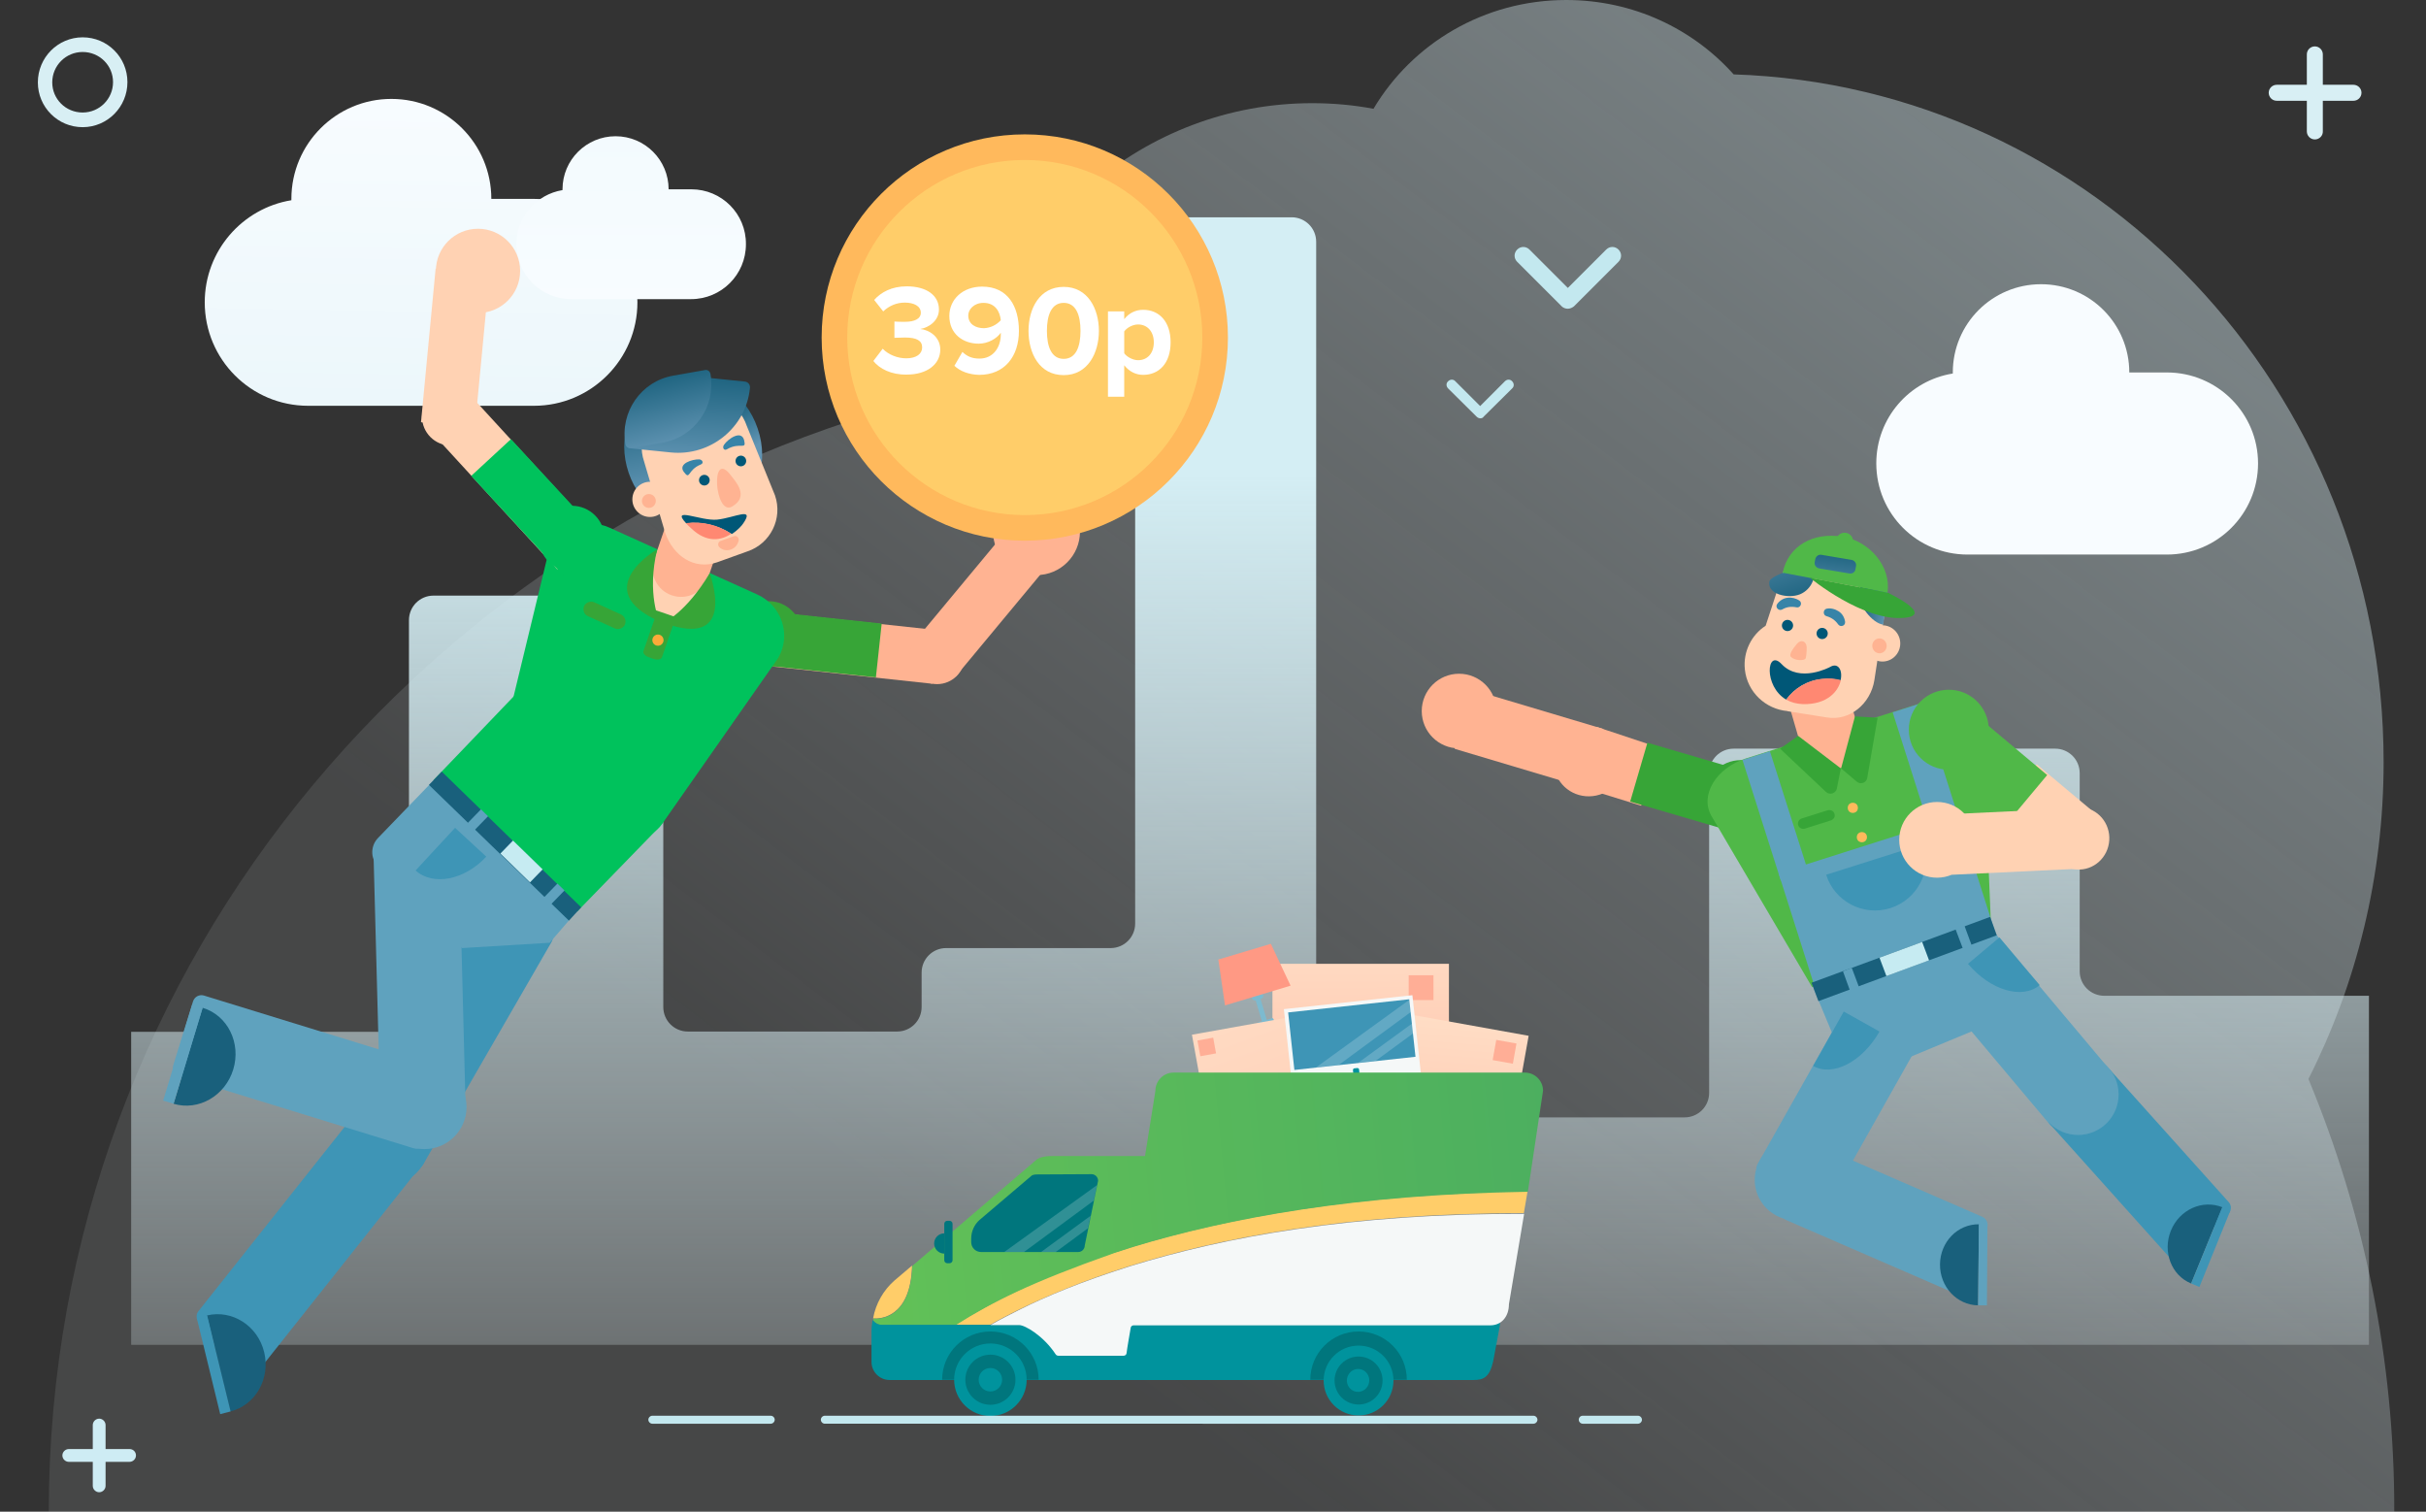 <?xml version="1.0" encoding="utf-8"?>
<!-- Generator: Adobe Illustrator 23.1.0, SVG Export Plug-In . SVG Version: 6.00 Build 0)  -->
<svg version="1.1" id="Слой_1" xmlns="http://www.w3.org/2000/svg" xmlns:xlink="http://www.w3.org/1999/xlink" x="0px" y="0px"
	 viewBox="0 0 910 567" style="enable-background:new 0 0 910 567;" xml:space="preserve">
<rect x="0" y="0" width="910" height="567" fill="#333333" stroke="none"/>
<style type="text/css">
	.st0{fill:#D8EFF4;}
	.st1{fill:url(#SVGID_1_);}
	.st2{fill:#CEECF4;}
	.st3{fill:url(#SVGID_2_);}
	.st4{fill:#C3E8EF;}
	.st5{fill:url(#SVGID_3_);}
	.st6{fill:url(#SVGID_4_);}
	.st7{fill:url(#SVGID_5_);}
	.st8{fill:url(#SVGID_6_);}
	.st9{fill:url(#SVGID_7_);}
	.st10{fill:#FFAE96;}
	.st11{fill:#7DBACF;}
	.st12{fill:#FF9984;}
	.st13{fill:#FFB392;}
	.st14{fill:url(#SVGID_8_);}
	.st15{fill:url(#SVGID_9_);}
	.st16{fill:#F5F8F8;}
	.st17{fill:#3E95B6;}
	.st18{fill:#00939D;}
	.st19{fill:#FFCD69;}
	.st20{fill:url(#SVGID_10_);}
	.st21{fill:#00767D;}
	.st22{opacity:0.19;fill:#FFFFFF;enable-background:new    ;}
	.st23{fill:#37A537;}
	.st24{fill:#50B848;}
	.st25{fill:#5FA2BE;}
	.st26{fill:#19607C;}
	.st27{fill:#FFB95C;}
	.st28{fill:#FFD2B3;}
	.st29{fill:#C6EBF2;}
	.st30{fill:#3784A8;}
	.st31{fill:#005777;}
	.st32{fill:#FF8872;}
	.st33{fill:url(#SVGID_11_);}
	.st34{fill:url(#SVGID_12_);}
	.st35{fill:url(#SVGID_13_);}
	.st36{fill:#00C25C;}
	.st37{fill:url(#SVGID_14_);}
	.st38{fill:url(#SVGID_15_);}
	.st39{fill:#FCAA39;}
	.st40{fill:url(#SVGID_16_);}
	.st41{fill:url(#SVGID_17_);}
	.st42{fill:#FFFFFF;}
</style>
<g id="_x31_._Перевезем_за_540р">
	<g id="Задник">
		<path class="st0" d="M868.3,52.3L868.3,52.3c-1.7,0-3-1.4-3-3V20.4c0-1.7,1.4-3,3-3l0,0c1.7,0,3,1.4,3,3v28.8
			C871.4,50.9,870,52.3,868.3,52.3z"/>
		
			<linearGradient id="SVGID_1_" gradientUnits="userSpaceOnUse" x1="433.116" y1="39.362" x2="1377.116" y2="1282.029" gradientTransform="matrix(1 0 0 -1 0 568)">
			<stop  offset="0" style="stop-color:#ECF6FB;stop-opacity:0.1"/>
			<stop  offset="0.298" style="stop-color:#DBEFF5;stop-opacity:0.368"/>
			<stop  offset="0.619" style="stop-color:#D0EBF2;stop-opacity:0.657"/>
			<stop  offset="1" style="stop-color:#CDEAF1"/>
		</linearGradient>
		<path class="st1" d="M865.9,404.7c18-35.6,28.2-76,28.2-118.8c0-139.8-108.4-253.6-243.8-258C635,10.8,612.6,0,587.5,0
			c-30.9,0-57.8,16.4-72.3,40.8c-7.5-1.4-15.1-2.1-23-2.1c-62.9,0-115.4,45.9-127.2,106.8C166.9,187.5,18.3,360.2,18.3,567h879.8
			C898.2,509.6,886.7,454.8,865.9,404.7z"/>
		<path class="st0" d="M885.8,34.8L885.8,34.8c0,1.7-1.4,3-3,3h-28.8c-1.7,0-3-1.4-3-3l0,0c0-1.7,1.4-3,3-3h28.8
			C884.4,31.8,885.8,33.1,885.8,34.8z"/>
		<g>
			<path class="st0" d="M31,47.7c-9.3,0-16.8-7.5-16.8-16.8S21.7,14,31,14c9.3,0,16.8,7.5,16.8,16.8S40.3,47.7,31,47.7z M31,19.5
				c-6.3,0-11.4,5.1-11.4,11.4S24.7,42.2,31,42.2c6.3,0,11.4-5.1,11.4-11.4S37.3,19.5,31,19.5z"/>
		</g>
		<path class="st2" d="M37.2,559.7L37.2,559.7c-1.3,0-2.4-1.1-2.4-2.4v-22.8c0-1.3,1.1-2.4,2.4-2.4l0,0c1.3,0,2.4,1.1,2.4,2.4v22.8
			C39.6,558.6,38.5,559.7,37.2,559.7z"/>
		<path class="st2" d="M51,545.9L51,545.9c0,1.3-1.1,2.4-2.4,2.4H25.8c-1.3,0-2.4-1.1-2.4-2.4l0,0c0-1.3,1.1-2.4,2.4-2.4h22.8
			C49.9,543.5,51,544.5,51,545.9z"/>
		
			<linearGradient id="SVGID_2_" gradientUnits="userSpaceOnUse" x1="775.435" y1="374.215" x2="775.435" y2="821.373" gradientTransform="matrix(1 0 0 -1 0 568)">
			<stop  offset="0.215" style="stop-color:#F8FCFF"/>
			<stop  offset="0.428" style="stop-color:#E7F5F9"/>
			<stop  offset="0.668" style="stop-color:#DCF1F5"/>
			<stop  offset="0.923" style="stop-color:#D8EFF4"/>
			<stop  offset="0.928" style="stop-color:#D8EFF4"/>
			<stop  offset="1" style="stop-color:#D8EFF4"/>
		</linearGradient>
		<path class="st3" d="M812.8,139.7h-14.1c0-18.3-14.8-33.1-33.1-33.1c-18.3,0-33.1,14.8-33.1,33.1c0,0.1,0,0.3,0,0.4
			c-16.3,2.6-28.7,16.7-28.7,33.7l0,0c0,18.9,15.3,34.2,34.2,34.2h74.8c18.9,0,34.2-15.3,34.2-34.2l0,0
			C847,155,831.7,139.7,812.8,139.7z"/>
		<path class="st4" d="M588.1,115.8c-0.8,0-1.7-0.3-2.3-0.9l-16.7-16.7c-1.3-1.3-1.3-3.3,0-4.6c1.3-1.3,3.3-1.3,4.6,0l14.4,14.4
			l14.4-14.4c1.3-1.3,3.3-1.3,4.6,0s1.3,3.3,0,4.6l-16.7,16.7C589.8,115.4,588.9,115.8,588.1,115.8z"/>
		<path class="st4" d="M555.3,156.9c-0.5,0-1-0.2-1.4-0.6l-10.7-10.6c-0.8-0.8-0.8-2,0-2.7c0.8-0.8,2-0.8,2.7,0l9.3,9.3l9.3-9.3
			c0.8-0.8,2-0.8,2.7,0c0.8,0.8,0.8,2,0,2.7l-10.7,10.6C556.3,156.7,555.8,156.9,555.3,156.9z"/>
		
			<linearGradient id="SVGID_3_" gradientUnits="userSpaceOnUse" x1="162.127" y1="701.455" x2="148.793" y2="-77.212" gradientTransform="matrix(1 0 0 -1 0 568)">
			<stop  offset="0.215" style="stop-color:#F8FCFF"/>
			<stop  offset="0.428" style="stop-color:#E7F5F9"/>
			<stop  offset="0.668" style="stop-color:#DCF1F5"/>
			<stop  offset="0.923" style="stop-color:#D8EFF4"/>
			<stop  offset="0.928" style="stop-color:#D8EFF4"/>
			<stop  offset="1" style="stop-color:#D8EFF4"/>
		</linearGradient>
		<path class="st5" d="M200.3,74.6h-16c0-20.7-16.8-37.5-37.5-37.5s-37.5,16.8-37.5,37.5c0,0.2,0,0.3,0,0.5
			c-18.4,3-32.5,19-32.5,38.3l0,0c0,21.4,17.3,38.8,38.8,38.8h84.7c21.4,0,38.8-17.4,38.8-38.8l0,0C239,92,221.7,74.6,200.3,74.6z"
			/>
		
			<linearGradient id="SVGID_4_" gradientUnits="userSpaceOnUse" x1="236.835" y1="252.856" x2="236.835" y2="1193.314" gradientTransform="matrix(1 0 0 -1 0 568)">
			<stop  offset="0.215" style="stop-color:#F8FCFF"/>
			<stop  offset="0.225" style="stop-color:#F7FCFF"/>
			<stop  offset="0.456" style="stop-color:#E6F5F9"/>
			<stop  offset="0.705" style="stop-color:#DBF0F5"/>
			<stop  offset="1" style="stop-color:#D8EFF4"/>
		</linearGradient>
		<path class="st6" d="M259.3,71h-8.5c0-11-8.9-19.9-19.9-19.9S211,60,211,71c0,0.1,0,0.2,0,0.3c-9.8,1.6-17.3,10.1-17.3,20.3l0,0
			c0,11.4,9.2,20.6,20.6,20.6h44.9c11.4,0,20.6-9.2,20.6-20.6l0,0C279.9,80.2,270.7,71,259.3,71z"/>
		
			<linearGradient id="SVGID_5_" gradientUnits="userSpaceOnUse" x1="468.855" y1="-1.111" x2="468.855" y2="390.198" gradientTransform="matrix(1 0 0 -1 0 568)">
			<stop  offset="0" style="stop-color:#ECF6FB;stop-opacity:0.1"/>
			<stop  offset="0.215" style="stop-color:#E2F3F8;stop-opacity:0.294"/>
			<stop  offset="0.574" style="stop-color:#D7EFF5;stop-opacity:0.617"/>
			<stop  offset="1" style="stop-color:#D4EEF4"/>
		</linearGradient>
		<path class="st7" d="M780.1,364.3V290c0-5.1-4.1-9.2-9.2-9.2H650.3c-5.1,0-9.2,4.1-9.2,9.2v119.9c0,5.1-4.1,9.2-9.2,9.2H502.9
			c-5.1,0-9.2-4.1-9.2-9.2V90.7c0-5.1-4.1-9.2-9.2-9.2h-49.5c-5.1,0-9.2,4.1-9.2,9.2v255.7c0,5.1-4.1,9.2-9.2,9.2h-61.7
			c-5.1,0-9.2,4.1-9.2,9.2v12.9c0,5.1-4.1,9.2-9.2,9.2h-78.5c-5.1,0-9.2-4.1-9.2-9.2V232.6c0-5.1-4.1-9.2-9.2-9.2h-77
			c-5.1,0-9.2,4.1-9.2,9.2v145.2c0,5.1-4.1,9.2-9.2,9.2H49.2v117.4h103.9h84h11.5h97h8.9h71.3h3h55h9.9h147.4h13h94.7h31.3h108.5
			V373.5h-99.2C784.2,373.5,780.1,369.4,780.1,364.3z"/>
		
			<linearGradient id="SVGID_6_" gradientUnits="userSpaceOnUse" x1="258.11" y1="371.244" x2="276.21" y2="371.244" gradientTransform="matrix(1 0 0 -1 0 568)">
			<stop  offset="0.215" style="stop-color:#F8FCFF"/>
			<stop  offset="0.428" style="stop-color:#E7F5F9"/>
			<stop  offset="0.668" style="stop-color:#DCF1F5"/>
			<stop  offset="0.923" style="stop-color:#D8EFF4"/>
			<stop  offset="0.928" style="stop-color:#D8EFF4"/>
			<stop  offset="1" style="stop-color:#D8EFF4"/>
		</linearGradient>
		<path class="st8" d="M258.1,195.4c0,0,9.4,5.5,18.1,0.5"/>
	</g>
	<g id="машинка">
		
			<linearGradient id="SVGID_7_" gradientUnits="userSpaceOnUse" x1="510.096" y1="262.067" x2="510.938" y2="52.254" gradientTransform="matrix(1 0 0 -1 0 568)">
			<stop  offset="0" style="stop-color:#FFEFD6"/>
			<stop  offset="1" style="stop-color:#FF9C87"/>
		</linearGradient>
		<rect x="477.3" y="361.5" class="st9" width="66.2" height="50.5"/>
		<rect x="528.4" y="365.8" class="st10" width="9.3" height="9.3"/>
		<path class="st11" d="M477.8,384.2l-5.2,1.6c-0.2,0.1-0.5-0.1-0.6-0.3l-0.4-1.4c-0.1-0.2,0.1-0.5,0.3-0.6l5.2-1.6
			c0.2-0.1,0.5,0.1,0.6,0.3l0.4,1.4C478.1,383.9,478,384.1,477.8,384.2z"/>
		<path class="st11" d="M473.1,374.6l-2,0.6c-0.6,0.2-1.2-0.1-1.4-0.7l-0.3-0.8c-0.2-0.6,0.1-1.2,0.7-1.4l2-0.6
			c0.6-0.2,1.2,0.1,1.4,0.7l0.3,0.8C474,373.8,473.7,374.4,473.1,374.6z"/>
		
			<rect x="473.1" y="357.2" transform="matrix(0.957 -0.289 0.289 0.957 -90.037 153.398)" class="st11" width="1.9" height="48.4"/>
		<polygon class="st12" points="484.1,369.7 459.5,377.1 457,359.9 476.7,354 		"/>
		<path class="st11" d="M479.7,387.8l-6.8,2c-0.2,0.1-0.5-0.1-0.6-0.3l-0.4-1.4c-0.1-0.2,0.1-0.5,0.3-0.6l6.8-2
			c0.2-0.1,0.5,0.1,0.6,0.3l0.4,1.4C480.1,387.5,480,387.8,479.7,387.8z"/>
		<polygon class="st11" points="488.9,402.2 487,402.8 476.1,388.2 477.7,387 		"/>
		<polygon class="st11" points="473.4,406.9 475.3,406.3 476.2,388.1 474.3,388 		"/>
		<g>
			<path class="st13" d="M526.8,403.8h-20.4c-0.4,0-0.8-0.4-0.8-0.8s0.4-0.8,0.8-0.8h20.4c0.4,0,0.8,0.4,0.8,0.8
				S527.2,403.8,526.8,403.8z"/>
		</g>
		<g>
			<path class="st13" d="M518.1,408.4h-11.7c-0.4,0-0.8-0.4-0.8-0.8s0.4-0.8,0.8-0.8h11.7c0.4,0,0.8,0.4,0.8,0.8
				C518.9,408,518.5,408.4,518.1,408.4z"/>
		</g>
		
			<linearGradient id="SVGID_8_" gradientUnits="userSpaceOnUse" x1="428.055" y1="283.391" x2="571.863" y2="-105.712" gradientTransform="matrix(1 0 0 -1 0 568)">
			<stop  offset="0" style="stop-color:#FFEFD6"/>
			<stop  offset="1" style="stop-color:#FF9C87"/>
		</linearGradient>
		<polygon class="st14" points="494.7,413 453,420.6 447.1,388.1 488.9,380.6 		"/>
		
			<linearGradient id="SVGID_9_" gradientUnits="userSpaceOnUse" x1="548.089" y1="229.136" x2="531.518" y2="28.031" gradientTransform="matrix(1 0 0 -1 0 568)">
			<stop  offset="0" style="stop-color:#FFEFD6"/>
			<stop  offset="1" style="stop-color:#FF9C87"/>
		</linearGradient>
		<polygon class="st15" points="511.9,420.8 565.9,430.4 573.4,388.5 519.4,378.8 		"/>
		
			<rect x="560.9" y="390.6" transform="matrix(0.176 -0.984 0.984 0.176 76.832 880.792)" class="st10" width="7.7" height="7.7"/>
		
			<rect x="449.6" y="389.8" transform="matrix(0.984 -0.178 0.178 0.984 -62.62 86.729)" class="st10" width="6" height="6"/>
		
			<rect x="483.2" y="375.7" transform="matrix(0.994 -0.108 0.108 0.994 -39.295 57.248)" class="st16" width="48.5" height="29.3"/>
		
			<rect x="484.4" y="377.1" transform="matrix(0.994 -0.108 0.108 0.994 -39.036 57.212)" class="st17" width="45.7" height="21.7"/>
		<path class="st18" d="M509.3,402.9l-1,0.1c-0.4,0-0.7-0.2-0.7-0.6l-0.1-1c0-0.4,0.2-0.7,0.6-0.7l1-0.1c0.4,0,0.7,0.2,0.7,0.6
			l0.1,1C509.9,402.5,509.7,402.8,509.3,402.9z"/>
		<path class="st19" d="M342.1,474.7l-6.6,5.6c-4.1,3.6-7,8.6-8,14.2C330,494.7,341.6,494.4,342.1,474.7z"/>
		<g>
			<path class="st19" d="M401.8,512.8h15.5c2.9,0,5.4-1.8,6.3-4.4h-22.4C401.5,509.9,401.7,511.3,401.8,512.8z"/>
			<path class="st19" d="M424,467.9c-30.2,9.3-51.4,20-65.6,29c2.2,0,4.3,0,6.3,0c2.4,0,4.7,0,6.7,0c3.1-1.8,6.6-3.6,10.4-5.5
				c10.8-5.3,24.4-11,41.2-16.3c0.3-0.1,0.6-0.2,0.9-0.3c33.3-10.3,80.2-19.8,147.7-19.8l1.4-8.2C508.3,447.9,460.1,456.8,424,467.9
				z"/>
		</g>
		
			<linearGradient id="SVGID_10_" gradientUnits="userSpaceOnUse" x1="323.168" y1="111.066" x2="1484.057" y2="223.066" gradientTransform="matrix(1 0 0 -1 0 568)">
			<stop  offset="0" style="stop-color:#62C157"/>
			<stop  offset="1" style="stop-color:#00707C"/>
			<stop  offset="1" style="stop-color:#009D90"/>
		</linearGradient>
		<path class="st20" d="M578.8,409.1c0-3.7-3-6.8-6.8-6.8H440.2c-3.7,0-6.8,3-6.8,6.8l-3.9,24.5h-5.9h-28.8c-1.7,0-4.9,0.1-6.5,1.8
			l-46.1,39.4c-0.6,19.7-12.1,20-14.6,19.8c0,0.2-0.1,0.4-0.1,0.6c0.8,1,1.9,1.8,3.5,1.8c2,0,15.3,0,27.5,0
			c14.1-8.9,28.3-16,59.4-27l7.1-2.3c36-10.9,83.9-19.7,148.1-20.7L578.8,409.1z"/>
		<path class="st21" d="M389.2,440.5c-0.6,0-1.8,0-2.4,0.6l-19.4,16.5c-1.9,1.7-3.1,4.2-3.1,7v1.3c0,2,1.6,3.7,3.7,3.7h36.4
			c1.4,0,2.5-1.1,2.5-2.5l5-24.2c0-1.4-1.1-2.5-2.5-2.5L389.2,440.5L389.2,440.5z"/>
		<path class="st21" d="M356.2,473.8h-0.9c-0.6,0-1.1-0.5-1.1-1.1V459c0-0.6,0.5-1.1,1.1-1.1h0.9c0.6,0,1.1,0.5,1.1,1.1v13.7
			C357.3,473.3,356.8,473.8,356.2,473.8z"/>
		<path class="st21" d="M354.2,470.2c-2.1,0-3.8-1.7-3.8-3.8s1.7-3.8,3.8-3.8V470.2z"/>
		<polygon class="st22" points="396,469.6 408.1,460.7 409.1,456 390.5,469.6 		"/>
		<polygon class="st22" points="384.1,469.6 410.3,450.3 411.5,444.5 376.7,469.6 		"/>
		<path class="st18" d="M558.3,496.9H425.5c-3.7,0-43.3,0-43,0c0,0-50.5,0-51.7,0c-1.6,0-2.7-0.8-3.5-1.8c-0.2,1.4-0.4,2.8-0.4,4.3
			v11.4c0,3.7,3,6.8,6.8,6.8h219c3.7,0,6-0.9,7.4-7l2.5-13.4C562.7,493.4,562.1,496.9,558.3,496.9z"/>
		<path class="st16" d="M424,474.9c-0.3,0.1-0.6,0.2-0.9,0.3c-16.8,5.3-30.5,10.9-41.2,16.3c-3.8,1.9-7.3,3.7-10.4,5.5h10.8
			c2.2,0,9.2,4.1,13.7,11c0.2,0.3,0.6,0.5,1,0.5l24.5,0c0.6,0,1.1-0.5,1.1-1.1c0-0.6,1.5-9.2,1.5-9.2c0-0.6,0.5-1.1,1.1-1.1H559
			c4.4,0,7-3.5,7-7.9l5.7-33.9C506.6,455.1,459,464.1,424,474.9z"/>
		<path class="st21" d="M527.7,517.5h-36.2c0-10,8.1-18.1,18.1-18.1S527.7,507.5,527.7,517.5z"/>
		<path class="st21" d="M389.6,517.5h-36.2c0-10,8.1-18.1,18.1-18.1S389.6,507.5,389.6,517.5z"/>
		<circle class="st18" cx="371.5" cy="517.5" r="13.6"/>
		<circle class="st21" cx="371.5" cy="517.5" r="9.4"/>
		<circle class="st18" cx="371.5" cy="517.5" r="4.4"/>
		<circle class="st18" cx="509.6" cy="517.8" r="13.1"/>
		<circle class="st21" cx="509.6" cy="517.8" r="9"/>
		
			<ellipse transform="matrix(0.16 -0.987 0.987 0.16 -83.189 937.883)" class="st18" cx="509.6" cy="517.8" rx="4.3" ry="4.2"/>
		<path class="st4" d="M244.7,531h44.4c0.8,0,1.5,0.7,1.5,1.5l0,0c0,0.8-0.7,1.5-1.5,1.5h-44.4c-0.8,0-1.5-0.7-1.5-1.5l0,0
			C243.2,531.7,243.9,531,244.7,531z"/>
		<path class="st4" d="M593.7,531h20.7c0.8,0,1.5,0.7,1.5,1.5l0,0c0,0.8-0.7,1.5-1.5,1.5h-20.7c-0.8,0-1.5-0.7-1.5-1.5l0,0
			C592.2,531.7,592.8,531,593.7,531z"/>
		<path class="st4" d="M309.4,531h265.8c0.8,0,1.5,0.7,1.5,1.5l0,0c0,0.8-0.7,1.5-1.5,1.5H309.4c-0.8,0-1.5-0.7-1.5-1.5l0,0
			C307.9,531.7,308.6,531,309.4,531z"/>
		<polygon class="st22" points="516,397.9 530.2,387.5 529.8,383.8 509.5,398.6 		"/>
		<polygon class="st22" points="502.2,399.4 529.3,379.5 528.8,374.9 493.6,400.4 		"/>
	</g>
	<g id="Мужик_2">
		
			<ellipse transform="matrix(0.953 -0.302 0.302 0.953 -58.428 193.779)" class="st13" cx="596.4" cy="285.5" rx="13.3" ry="12.9"/>
		<polygon class="st13" points="598.8,272.6 623.5,280.8 615.6,302.2 591,294.6 		"/>
		
			<rect x="562.3" y="251.5" transform="matrix(0.286 -0.958 0.958 0.286 143.879 747.615)" class="st13" width="23.1" height="51.4"/>
		
			<rect x="623.3" y="275" transform="matrix(0.281 -0.96 0.96 0.281 172.337 821.751)" class="st23" width="23" height="41.6"/>
		<circle class="st23" cx="653" cy="298.7" r="13.6"/>
		<path class="st24" d="M746.9,348.8l-67.2,21.4L642,306.1c-4.5-7.7,1.6-18,12.8-21.6l66.2-20.9c11.4-3.6,22.4,1.5,22.8,10.6
			L746.9,348.8z"/>
		<path class="st25" d="M754.9,380.5l-55.2,22.9c-2.8,1.1-6-0.2-7.1-3L680.8,372c-1.2-2.8,0.2-6,3-7.1L739,342c2.8-1.1,6,0.2,7.1,3
			l11.8,28.4C759,376.2,757.6,379.3,754.9,380.5z"/>
		
			<rect x="672.2" y="316" transform="matrix(0.953 -0.303 0.303 0.953 -69.21 230.035)" class="st25" width="70.7" height="44.6"/>
		<path class="st25" d="M791.8,406.8l-18.3,15.4c-1.4,1.2-3.5,1-4.6-0.4l-43.8-52.1c-1.2-1.4-1-3.5,0.4-4.6l18.3-15.4
			c1.4-1.2,3.5-1,4.6,0.4l43.8,52.1C793.4,403.5,793.2,405.6,791.8,406.8z"/>
		<polygon class="st26" points="746.5,343.9 679.5,368.6 682.1,375.5 749,350.8 		"/>
		<polygon class="st25" points="733.1,347.4 736.5,346.2 739.7,354.9 736.4,356.1 		"/>
		<polygon class="st25" points="691.3,364.3 694.6,363 697.6,371 694.2,372.3 		"/>
		<path class="st25" d="M681.3,453l-20.8-11.7c-1.6-0.9-2.1-2.9-1.3-4.5l33.4-59.3c0.9-1.6,2.9-2.1,4.5-1.3l20.8,11.7
			c1.6,0.9,2.1,2.9,1.3,4.5l-33.4,59.3C684.8,453.3,682.8,453.9,681.3,453z"/>
		<path class="st17" d="M835.7,455.5L818,471.5c-1.3,1.2-3.4,1.1-4.6-0.3l-44.4-49.5c-1.2-1.4-1.1-3.4,0.3-4.6l17.8-15.9
			c1.3-1.2,3.4-1.1,4.6,0.3l44.4,49.5C837.2,452.3,837,454.3,835.7,455.5z"/>
		<path class="st17" d="M738.2,361.5l11.8-9.9c8.3,9.9,15.1,17.9,15.1,17.9C758.5,375,746.5,371.4,738.2,361.5z"/>
		<path class="st25" d="M745.3,460.7l-9.5,21.9c-0.7,1.7-2.7,2.4-4.3,1.7l-61.5-26.7c-1.7-0.7-2.4-2.7-1.7-4.3l9.5-21.9
			c0.7-1.7,2.7-2.4,4.3-1.7l61.5,26.7C745.2,457.1,746,459,745.3,460.7z"/>
		<path class="st26" d="M821.9,481.4c-7.4-3-10.8-11.9-7.6-19.8c3.2-7.9,11.8-11.8,19.3-8.8L821.9,481.4"/>
		<polyline class="st17" points="825,482.7 836.6,454.1 833.6,452.8 821.9,481.4 		"/>
		<path class="st26" d="M742,489.6c-8-0.1-14.4-7-14.3-15.4c0.1-8.4,6.6-15.1,14.6-15L742,489.6"/>
		<path class="st17" d="M705,386.9l-13.4-7.5c-6.3,11.3-11.5,20.4-11.5,20.4C687.5,404,698.6,398.2,705,386.9z"/>
		<polyline class="st25" points="745.3,489.6 745.5,459.2 742.3,459.2 742,489.6 		"/>
		
			<rect x="660.5" y="282.5" transform="matrix(0.953 -0.303 0.303 0.953 -61.448 215.942)" class="st25" width="10.8" height="47.5"/>
		
			<rect x="717.1" y="264.5" transform="matrix(0.953 -0.303 0.303 0.953 -53.593 232.372)" class="st25" width="11.6" height="49.1"/>
		<circle class="st27" cx="695" cy="303" r="1.9"/>
		<path class="st23" d="M686.8,307.7l-9.8,3.1c-1.1,0.3-2.2-0.3-2.5-1.3l0,0c-0.3-1.1,0.3-2.2,1.3-2.5l9.8-3.1
			c1.1-0.3,2.2,0.3,2.5,1.3l0,0C688.5,306.2,687.9,307.3,686.8,307.7z"/>
		<path class="st17" d="M721.6,316.5c3.2,10.1-2.4,20.9-12.5,24.1c-10.1,3.2-20.9-2.4-24.1-12.5"/>
		
			<ellipse transform="matrix(6.539733e-02 -0.998 0.998 6.539733e-02 414.945 1072.12)" class="st28" cx="779.8" cy="314.5" rx="11.7" ry="11.4"/>
		<polygon class="st28" points="769,322.1 748.1,304.5 764,286.7 784.9,304.2 		"/>
		<polygon class="st24" points="752.2,309.5 735.4,298.4 742.4,269.3 767.9,290.7 		"/>
		<polygon class="st28" points="724.5,305.7 781.7,303 780.6,325.8 732.2,328.1 		"/>
		<circle class="st25" cx="673.4" cy="442.5" r="15.2"/>
		<circle class="st25" cx="779.5" cy="410.5" r="15.2"/>
		<circle class="st13" cx="547.3" cy="266.7" r="14"/>
		<circle class="st28" cx="726.6" cy="315" r="14.2"/>
		<circle class="st24" cx="731" cy="273.7" r="15"/>
		<polygon class="st29" points="705,359.2 721,353.3 723.6,360.2 707.6,366.1 		"/>
		<path class="st13" d="M689.7,288.4L689.7,288.4c6-1.7,9.4-7.9,7.7-13.9l-4.5-15.5c-1.7-6-7.9-9.4-13.9-7.7l0,0
			c-6,1.7-9.4,7.9-7.7,13.9l4.5,15.5C677.5,286.6,683.7,290.1,689.7,288.4z"/>
		<path class="st23" d="M695.8,268.7l-5.2,19.5l5.9,5c1.4,1.2,3.6,0.4,3.9-1.4l3.9-22.6L695.8,268.7z"/>
		<path class="st23" d="M674.5,276l16,12.2l-1.5,7.6c-0.4,1.8-2.6,2.5-4,1.3l-17.3-16.3L674.5,276z"/>
		<path class="st28" d="M654.5,251.1c-0.7-6.7,2.5-13,7.8-16.4l4.7-14.3c3.9-14.5,9.7-17.3,18.1-15.9l4.9,0.8
			c8.4,1.4,19.3,9.3,17.4,21.6l-4.3,28.1c-1.4,9.1-9.4,15.5-17.8,14.1l-14.5-2.3c-0.1,0-0.2,0-0.3-0.1
			C662.3,266,655.4,259.6,654.5,251.1z"/>
		<path class="st30" d="M685.1,231.1c-1.4-0.4-1.3-2.5,0.1-2.8c1.5-0.3,3.1,0.1,4.5,1s2.2,2.4,2.4,3.9c0.2,1.5-1.7,2.2-2.6,1
			C688.4,232.6,686.9,231.6,685.1,231.1z"/>
		<path class="st30" d="M668.5,228.6c-1.3,0.7-2.7-0.8-1.9-2c0.9-1.3,2.3-2.2,3.9-2.4s3.2,0.2,4.5,1.1c1.2,0.9,0.3,2.8-1.1,2.5
			C671.9,227.4,670.2,227.6,668.5,228.6z"/>
		<circle class="st31" cx="683.5" cy="237.6" r="2.1"/>
		<circle class="st31" cx="670.5" cy="234.6" r="2.1"/>
		
			<ellipse transform="matrix(0.994 -0.106 0.106 0.994 -21.634 76.455)" class="st28" cx="706.4" cy="241.2" rx="6.7" ry="6.8"/>
		
			<ellipse transform="matrix(0.994 -0.106 0.106 0.994 -21.735 76.351)" class="st13" cx="705.3" cy="242.1" rx="2.7" ry="2.8"/>
		<g>
			<path class="st31" d="M670,262.4c-8.6-5-7.3-19.3-1.7-13.3c6.8,7.2,18.1,1.1,18.1,1.1c3.1-1.9,4.9,1.2,4,5
				c-2.2-0.6-4.6-0.8-7-0.5C677.9,255.2,673.1,258.1,670,262.4z"/>
			<path class="st32" d="M676.3,264.1c-2.5-0.1-4.6-0.7-6.3-1.7c3.1-4.2,7.9-7.2,13.5-7.8c2.4-0.3,4.8-0.1,7,0.5
				C689.6,259.3,685.4,264.3,676.3,264.1z"/>
		</g>
		<path class="st13" d="M677.7,242.8c-0.1-2.3-2.1-3.1-3.6-1.4c-1.6,1.9-3.2,4.2-2.3,5c1.6,1.5,4.8,1.4,5.4,0.7
			C677.5,246.8,677.7,244.8,677.7,242.8z"/>
		
			<linearGradient id="SVGID_11_" gradientUnits="userSpaceOnUse" x1="3835.41" y1="488.736" x2="3845.971" y2="488.736" gradientTransform="matrix(0.99 0.143 0.143 -0.99 -3168.272 155.363)">
			<stop  offset="0" style="stop-color:#19607C"/>
			<stop  offset="1" style="stop-color:#6295B4"/>
		</linearGradient>
		<path class="st33" d="M706.4,234.3L706.4,234.3c-4.2-0.6-9.5-7.5-8.9-11.7l1.8-12.7l8.8,12.6L706.4,234.3z"/>
		
			<linearGradient id="SVGID_12_" gradientUnits="userSpaceOnUse" x1="1240.79" y1="2449.553" x2="1238.212" y2="2415.676" gradientTransform="matrix(-0.923 0.384 0.384 0.923 880.761 -2509.944)">
			<stop  offset="0" style="stop-color:#19607C"/>
			<stop  offset="1" style="stop-color:#6295B4"/>
		</linearGradient>
		<path class="st34" d="M663.7,218.1c-0.9,4.8,7,6.6,11.5,4.8c4.5-1.9,6.6-7.1,4.7-11.6C679.9,211.3,664.2,215.3,663.7,218.1z"/>
		<path class="st24" d="M708,222.3c1.5-9.9-6.9-19.4-16.8-21c-11.1-1.8-20.4,3.4-22.5,13.5L708,222.3z"/>
		
			<linearGradient id="SVGID_13_" gradientUnits="userSpaceOnUse" x1="3766.603" y1="368.952" x2="3765.079" y2="348.917" gradientTransform="matrix(0.999 3.490000e-02 3.490000e-02 -0.999 -3088.031 442.796)">
			<stop  offset="0" style="stop-color:#19607C"/>
			<stop  offset="1" style="stop-color:#6295B4"/>
		</linearGradient>
		<path class="st35" d="M693.7,215.1l-11.3-1.9c-1.1-0.2-1.9-1.2-1.7-2.3l0.2-1.1c0.2-1.1,1.2-1.9,2.3-1.7l11.3,1.9
			c1.1,0.2,1.9,1.2,1.7,2.3l-0.2,1.1C695.9,214.6,694.8,215.3,693.7,215.1z"/>
		<circle class="st24" cx="691.9" cy="203" r="3.2"/>
		<path class="st23" d="M678.9,216.7c0,0,20.2,16.7,35.7,15c10.9-1.2-6.5-9.4-6.5-9.4L678.9,216.7z"/>
	</g>
	<g id="мужик1">
		
			<rect x="307.6" y="209.3" transform="matrix(0.107 -0.994 0.994 0.107 42.189 532.649)" class="st13" width="20.2" height="67"/>
		<circle class="st13" cx="351.5" cy="246.2" r="10.4"/>
		
			<rect x="340.4" y="214.7" transform="matrix(0.639 -0.769 0.769 0.639 -39.611 365.17)" class="st13" width="57.9" height="20.3"/>
		<circle class="st23" cx="288.4" cy="237.8" r="12.3"/>
		
			<rect x="294.2" y="215.5" transform="matrix(0.107 -0.994 0.994 0.107 31.773 517.935)" class="st23" width="20.3" height="51.4"/>
		<path class="st36" d="M197.4,300.3l30.5,13.8c7.9,3.6,17.2,0.7,21.6-6.7l42.4-60.6c5-8.6,1.4-19.6-7.8-23.8l-55.5-25.1
			c-9.2-4.1-19.8,0.4-23,9.8l-17.4,71.9C185.5,287.8,189.5,296.7,197.4,300.3z"/>
		<path class="st17" d="M132.6,425.5l21.6,12.5c1.6,0.9,3.6,0.4,4.5-1.2l48.2-83.5c0.9-1.6,0.4-3.6-1.2-4.5l-21.6-12.5
			c-1.6-0.9-3.6-0.4-4.5,1.2L131.4,421C130.5,422.6,131.1,424.6,132.6,425.5z"/>
		<path class="st25" d="M141.8,324.8l31.5,30.8l32.9-2l7.5-8.7c2.8-2.9,3.1-6.5,0.1-9.4l-42.1-41.2c-3-2.9-7.9-2.8-10.7,0.1
			l-19.1,19.8C139,317.1,138.8,321.9,141.8,324.8z"/>
		<circle class="st27" cx="247.8" cy="238.7" r="2"/>
		<polygon class="st36" points="162.6,292.6 216.5,341.9 247.6,309.9 194.6,259.2 		"/>
		<polygon class="st26" points="165.7,289.4 218,340.3 213.4,345.3 160.9,294.4 		"/>
		
			<rect x="192.2" y="315.5" transform="matrix(0.697 -0.717 0.717 0.697 -172.481 238.051)" class="st29" width="6.8" height="15.5"/>
		<path class="st17" d="M75,496.3l19.6,15.5c1.4,1.1,3.5,0.9,4.6-0.5l56.8-71.6c1.1-1.4,0.9-3.5-0.5-4.6l-19.6-15.5
			c-1.4-1.1-3.5-0.9-4.6,0.5l-56.8,71.6C73.3,493.1,73.6,495.1,75,496.3z"/>
		<circle class="st17" cx="145.1" cy="428.7" r="15.8"/>
		
			<rect x="174.9" y="306" transform="matrix(0.697 -0.717 0.717 0.697 -166.465 221.426)" class="st25" width="8" height="3.7"/>
		
			<rect x="203.3" y="334" transform="matrix(0.697 -0.717 0.717 0.697 -177.942 250.395)" class="st25" width="8.4" height="3.7"/>
		<circle class="st28" cx="169.1" cy="156.3" r="10.8"/>
		
			<rect x="182.3" y="145" transform="matrix(0.737 -0.676 0.676 0.737 -71.487 177.449)" class="st28" width="20.1" height="71.3"/>
		<path class="st25" d="M72.4,375.6l-7.4,23.9c-0.5,1.7,0.4,3.6,2.2,4.1l88,27.1c1.7,0.5,3.6-0.4,4.1-2.2l7.4-23.9
			c0.5-1.7-0.4-3.6-2.2-4.1l-88-27.1C74.8,372.9,73,373.8,72.4,375.6z"/>
		<path class="st25" d="M147.4,422.6l22.8-0.6c2.5-0.1,4.5-2.1,4.5-4.6l-2.4-93.9c-0.1-2.5-2.2-4.5-4.7-4.4l-22.8,0.6
			c-2.5,0.1-4.7,0.4-4.7,0.4l2.6,98.2C142.7,420.7,144.8,422.7,147.4,422.6z"/>
		<path class="st23" d="M220.5,231.1l10.1,4.6c1.4,0.6,3.1,0,3.8-1.4l0,0c0.6-1.4,0-3.1-1.4-3.8l-10.1-4.6c-1.4-0.6-3.1,0-3.8,1.4
			l0,0C218.5,228.8,219.1,230.5,220.5,231.1z"/>
		<path class="st17" d="M182.4,321.3l-11.7-10.8c-8.2,8.8-14.8,16-14.8,16C162.4,332.4,174.3,330.1,182.4,321.3z"/>
		<circle class="st25" cx="159.2" cy="415.2" r="15.8"/>
		<circle class="st13" cx="388.8" cy="199.4" r="16.3"/>
		<path class="st26" d="M65.1,414c9.4,2.8,19.4-3,22.4-12.9S85.4,380.8,76,378L65.1,414"/>
		<polyline class="st25" points="61.2,412.8 72.1,376.8 76,378 65.1,414 		"/>
		<path class="st26" d="M86.4,529.4c9.4-2.3,15.1-12.3,12.7-22.2c-2.4-10-12.1-16.1-21.5-13.8L86.4,529.4"/>
		<polyline class="st17" points="82.6,530.4 73.8,494.3 77.7,493.4 86.5,529.4 		"/>
		
			<rect x="141.8" y="120.4" transform="matrix(9.479965e-02 -0.996 0.996 9.479965e-02 24.559 288.191)" class="st28" width="57.9" height="20.3"/>
		<circle class="st28" cx="179.3" cy="101.6" r="15.8"/>
		
			<rect x="191.4" y="164.8" transform="matrix(0.735 -0.679 0.679 0.735 -75.831 187.324)" class="st36" width="20.3" height="51.4"/>
		<circle class="st36" cx="214.5" cy="202" r="12.3"/>
		
			<linearGradient id="SVGID_14_" gradientUnits="userSpaceOnUse" x1="1198.191" y1="541.347" x2="1194.209" y2="524.344" gradientTransform="matrix(-0.943 0.333 -0.333 -0.943 1571.871 272.036)">
			<stop  offset="0" style="stop-color:#19607C"/>
			<stop  offset="1" style="stop-color:#6295B4"/>
		</linearGradient>
		<path class="st37" d="M247.1,173.3c4.4,13.1,16.3,21,26.6,17.5c10.2-3.5,15-16.9,10.5-30.1s-16.3-21-26.6-17.5
			C247.4,146.7,242.7,160.1,247.1,173.3z"/>
		
			<linearGradient id="SVGID_15_" gradientUnits="userSpaceOnUse" x1="1310.778" y1="511.515" x2="1321.093" y2="477.415" gradientTransform="matrix(-0.89 0.456 -0.456 -0.89 1650.027 5.578)">
			<stop  offset="0" style="stop-color:#19607C"/>
			<stop  offset="1" style="stop-color:#6295B4"/>
		</linearGradient>
		<path class="st38" d="M235.8,177.3c4.4,13,16.3,20.8,26.5,17.3c10.2-3.5,15-16.8,10.6-29.9c-4.4-13-16.3-20.8-26.5-17.3
			C236.1,151,231.4,164.3,235.8,177.3z"/>
		
			<ellipse transform="matrix(0.326 -0.945 0.945 0.326 -39.252 388.69)" class="st28" cx="252.9" cy="221.9" rx="9.9" ry="11.9"/>
		<path class="st13" d="M252,223.3L252,223.3c-5.6-1.9-8.6-8-6.6-13.6l4.8-14c1.9-5.6,8-8.6,13.6-6.6l0,0c5.6,1.9,8.6,8,6.6,13.6
			l-4.8,14C263.7,222.3,257.6,225.2,252,223.3z"/>
		<path class="st23" d="M243.6,246.6l1.4,0.5c1.5,0.5,3,0.3,3.3-0.6l4.5-13c0.3-0.9,2.3-1.4,0.8-2l-7.3-2.5
			c-1.5-0.5-0.1,1.2-0.4,2.1l-4.5,13C241,245,242,246.1,243.6,246.6z"/>
		<path class="st28" d="M269,210.9l11.4-4.1c8.6-2.9,13.3-12.3,10.3-21l-10.6-26.1c-2.9-8.7-12.3-13.3-20.9-10.4l-7.3,2.8
			c-8.6,2.9-13.3,12.3-10.3,21l7.9,26.7C252.5,208.5,260.4,213.9,269,210.9z"/>
		<circle class="st28" cx="243.8" cy="187.3" r="6.6"/>
		<circle class="st13" cx="243.4" cy="187.9" r="2.6"/>
		<circle class="st39" cx="246.8" cy="240.1" r="2.1"/>
		<path class="st23" d="M247.4,233.1c0,0-4.9-10.3-0.9-27C246.4,206,220.5,221.2,247.4,233.1z"/>
		<path class="st23" d="M266.2,215c-8.8,14.8-17.3,18.6-17.3,18.6C277.2,244,266.2,215.1,266.2,215"/>
		
			<linearGradient id="SVGID_16_" gradientUnits="userSpaceOnUse" x1="1537.04" y1="465.747" x2="1562.176" y2="440.61" gradientTransform="matrix(-0.734 0.679 -0.679 -0.734 1703.287 -563.376)">
			<stop  offset="0" style="stop-color:#19607C"/>
			<stop  offset="1" style="stop-color:#6295B4"/>
		</linearGradient>
		<path class="st40" d="M279.3,143.1l-14.7-1.5c-14.9-1.5-28.2,9.3-29.7,24.1l0,0c-0.1,1.2,0.8,2.3,2,2.5l14.7,1.5
			c14.9,1.5,28.2-9.3,29.7-24.1l0,0C281.5,144.3,280.6,143.2,279.3,143.1z"/>
		
			<linearGradient id="SVGID_17_" gradientUnits="userSpaceOnUse" x1="1795.381" y1="492.353" x2="1815.919" y2="471.815" gradientTransform="matrix(-0.518 0.855 -0.855 -0.518 1598.388 -1140.742)">
			<stop  offset="0" style="stop-color:#19607C"/>
			<stop  offset="1" style="stop-color:#6295B4"/>
		</linearGradient>
		<path class="st41" d="M264.4,138.8l-11.9,2.1c-12,2.1-20,13.6-17.9,25.7l0,0c0.2,1,1.1,1.7,2.1,1.5l11.9-2.1
			c12-2.1,20-13.6,17.9-25.7l0,0C266.3,139.2,265.4,138.6,264.4,138.8z"/>
		<path class="st30" d="M262.9,174.2c1.2-0.5,0.6-1.8-0.6-1.9c-2.6-0.1-8.1,1.6-5.8,4.7C259,180.3,257.7,176.3,262.9,174.2z"/>
		<path class="st30" d="M272.7,168.5c-1.1,0.7-1.9-0.6-1.1-1.7c1.5-2.2,6.4-5.6,7.5-1.8C280.1,169.1,277.7,165.6,272.7,168.5z"/>
		<path class="st13" d="M274.3,178.5c1.6,2.1,6.9,7.7,0.3,11.5S266.3,167.6,274.3,178.5z"/>
		<circle class="st31" cx="264.2" cy="180.1" r="2"/>
		<circle class="st31" cx="277.9" cy="172.9" r="2"/>
		<path class="st13" d="M270.3,202.9c-1,0.3-1.2,1.6-0.5,2.3c1.1,1.1,2.8,1.5,4.4,0.9s2.6-1.9,2.9-3.5c0.1-1-0.8-1.8-1.8-1.5
			L270.3,202.9z"/>
		<g>
			<path class="st31" d="M257.4,196.3c-6-6.5,5.4-0.8,11.6-1.4c6.6-0.7,14.2-5,9.8,1.4c-0.5,0.8-2.1,2.6-4.3,4
				C269.4,197,263.4,195.5,257.4,196.3z"/>
			<path class="st32" d="M259.2,198.1c-0.8-0.7-1.4-1.3-1.9-1.9c6-0.8,12.1,0.7,17,4C270.7,202.6,265.2,203.9,259.2,198.1z"/>
		</g>
	</g>
	<g id="рубль">
		<circle class="st27" cx="384.4" cy="126.6" r="76.2"/>
		<circle class="st19" cx="384.4" cy="126.6" r="66.6"/>
		<g>
			<path class="st42" d="M327.6,135.4l3.5-4.6c2.2,2.3,5.7,3.6,8.8,3.6c3.9,0,6-1.7,6-4.1c0-2.5-2-3.7-6.4-3.7c-1.3,0-3.5,0.1-4,0.1
				v-6.1c0.6,0.1,2.8,0.1,4,0.1c3.5,0,5.9-1.1,5.9-3.4c0-2.5-2.6-3.8-6-3.8c-3.1,0-5.9,1.2-8.1,3.3l-3.4-4.3
				c2.6-2.9,6.6-5.1,12.2-5.1c7.5,0,12.1,3.4,12.1,8.7c0,4-3.5,6.7-7,7.3c3.3,0.3,7.5,2.9,7.5,7.7c0,5.5-4.9,9.4-12.6,9.4
				C334.3,140.6,329.9,138.3,327.6,135.4z"/>
			<path class="st42" d="M358,137.2l3-5.2c1.7,1.6,3.5,2.5,6.4,2.5c5.3,0,8-4.4,8-9c0-0.2,0-0.5,0-0.7c-1.5,2.2-4.8,4.1-8.3,4.1
				c-5.8,0-11-3.6-11-10.4c0-6.2,5-11,12.3-11c9.7,0,13.8,7.5,13.8,16.6c0,9.6-5.4,16.5-14.9,16.5
				C363.5,140.5,360.2,139.3,358,137.2z M375.4,120.1c-0.3-3.1-2-6.5-6.5-6.5c-3.6,0-5.7,2.5-5.7,4.7c0,3.4,2.9,4.8,5.9,4.8
				C371.5,123,373.8,121.9,375.4,120.1z"/>
			<path class="st42" d="M421.7,137v11.8h-6.1v-32h6.1v2.9c1.8-2.3,4.3-3.5,7.1-3.5c6,0,10.3,4.4,10.3,12.2s-4.3,12.2-10.3,12.2
				C426.1,140.6,423.6,139.4,421.7,137z M432.8,128.4c0-4-2.4-6.7-5.9-6.7c-2,0-4.2,1.2-5.2,2.6v8.2c1,1.4,3.3,2.6,5.2,2.6
				C430.5,135.1,432.8,132.4,432.8,128.4z"/>
		</g>
	</g>
	<circle class="st27" cx="698.4" cy="314" r="1.9"/>
</g>
<g id="_x32_._Подача_за_15_минут">
	<g id="Задник_1_">
	</g>
	<g id="Машина_1">
	</g>
	<g id="Машина_2">
	</g>
	<g id="Машина_3">
	</g>
	<g id="Машина_4">
	</g>
	<g id="_x31_5_минут">
	</g>
</g>
<g id="_x33_._Планируйте_заранее">
	<g id="Задник_2_">
	</g>
	<g id="Рубли">
	</g>
	<g id="Папа">
	</g>
	<g id="Коробка">
		<g id="Слой_13">
		</g>
		<g id="Слой_6">
		</g>
	</g>
	<g id="Девочка">
	</g>
</g>
<g id="_x34_._Оценка_груза">
	<g id="Задник_3_">
	</g>
	<g id="Вещи">
	</g>
	<g id="Девочка_1_">
	</g>
	<g id="Кот">
	</g>
	<g id="Грузчик">
	</g>
	<g id="Мамка_1_">
	</g>
</g>
<g id="_x35_._Мобильные_перевозки">
	<g id="Задник_4_">
	</g>
	<g id="Машинка">
	</g>
	<g id="Девочка_2_">
	</g>
	<g id="Мамка">
	</g>
</g>
<g id="_x36_._Автопарк">
	<g id="Задник_5_">
	</g>
</g>
<g id="Слой_19">
</g>
<g id="all_shit">
</g>
<g id="Кв._переезд">
</g>
<g>
	<path class="st42" d="M385.8,124.1c0-8.3,4.1-16.5,13.2-16.5c9.1,0,13.2,8.3,13.2,16.5s-4.1,16.6-13.2,16.6
		C389.8,140.7,385.8,132.4,385.8,124.1z M405.3,124.1c0-5.9-1.7-10.5-6.3-10.5c-4.6,0-6.3,4.6-6.3,10.5c0,5.9,1.7,10.5,6.3,10.5
		C403.6,134.6,405.3,130,405.3,124.1z"/>
</g>
</svg>

